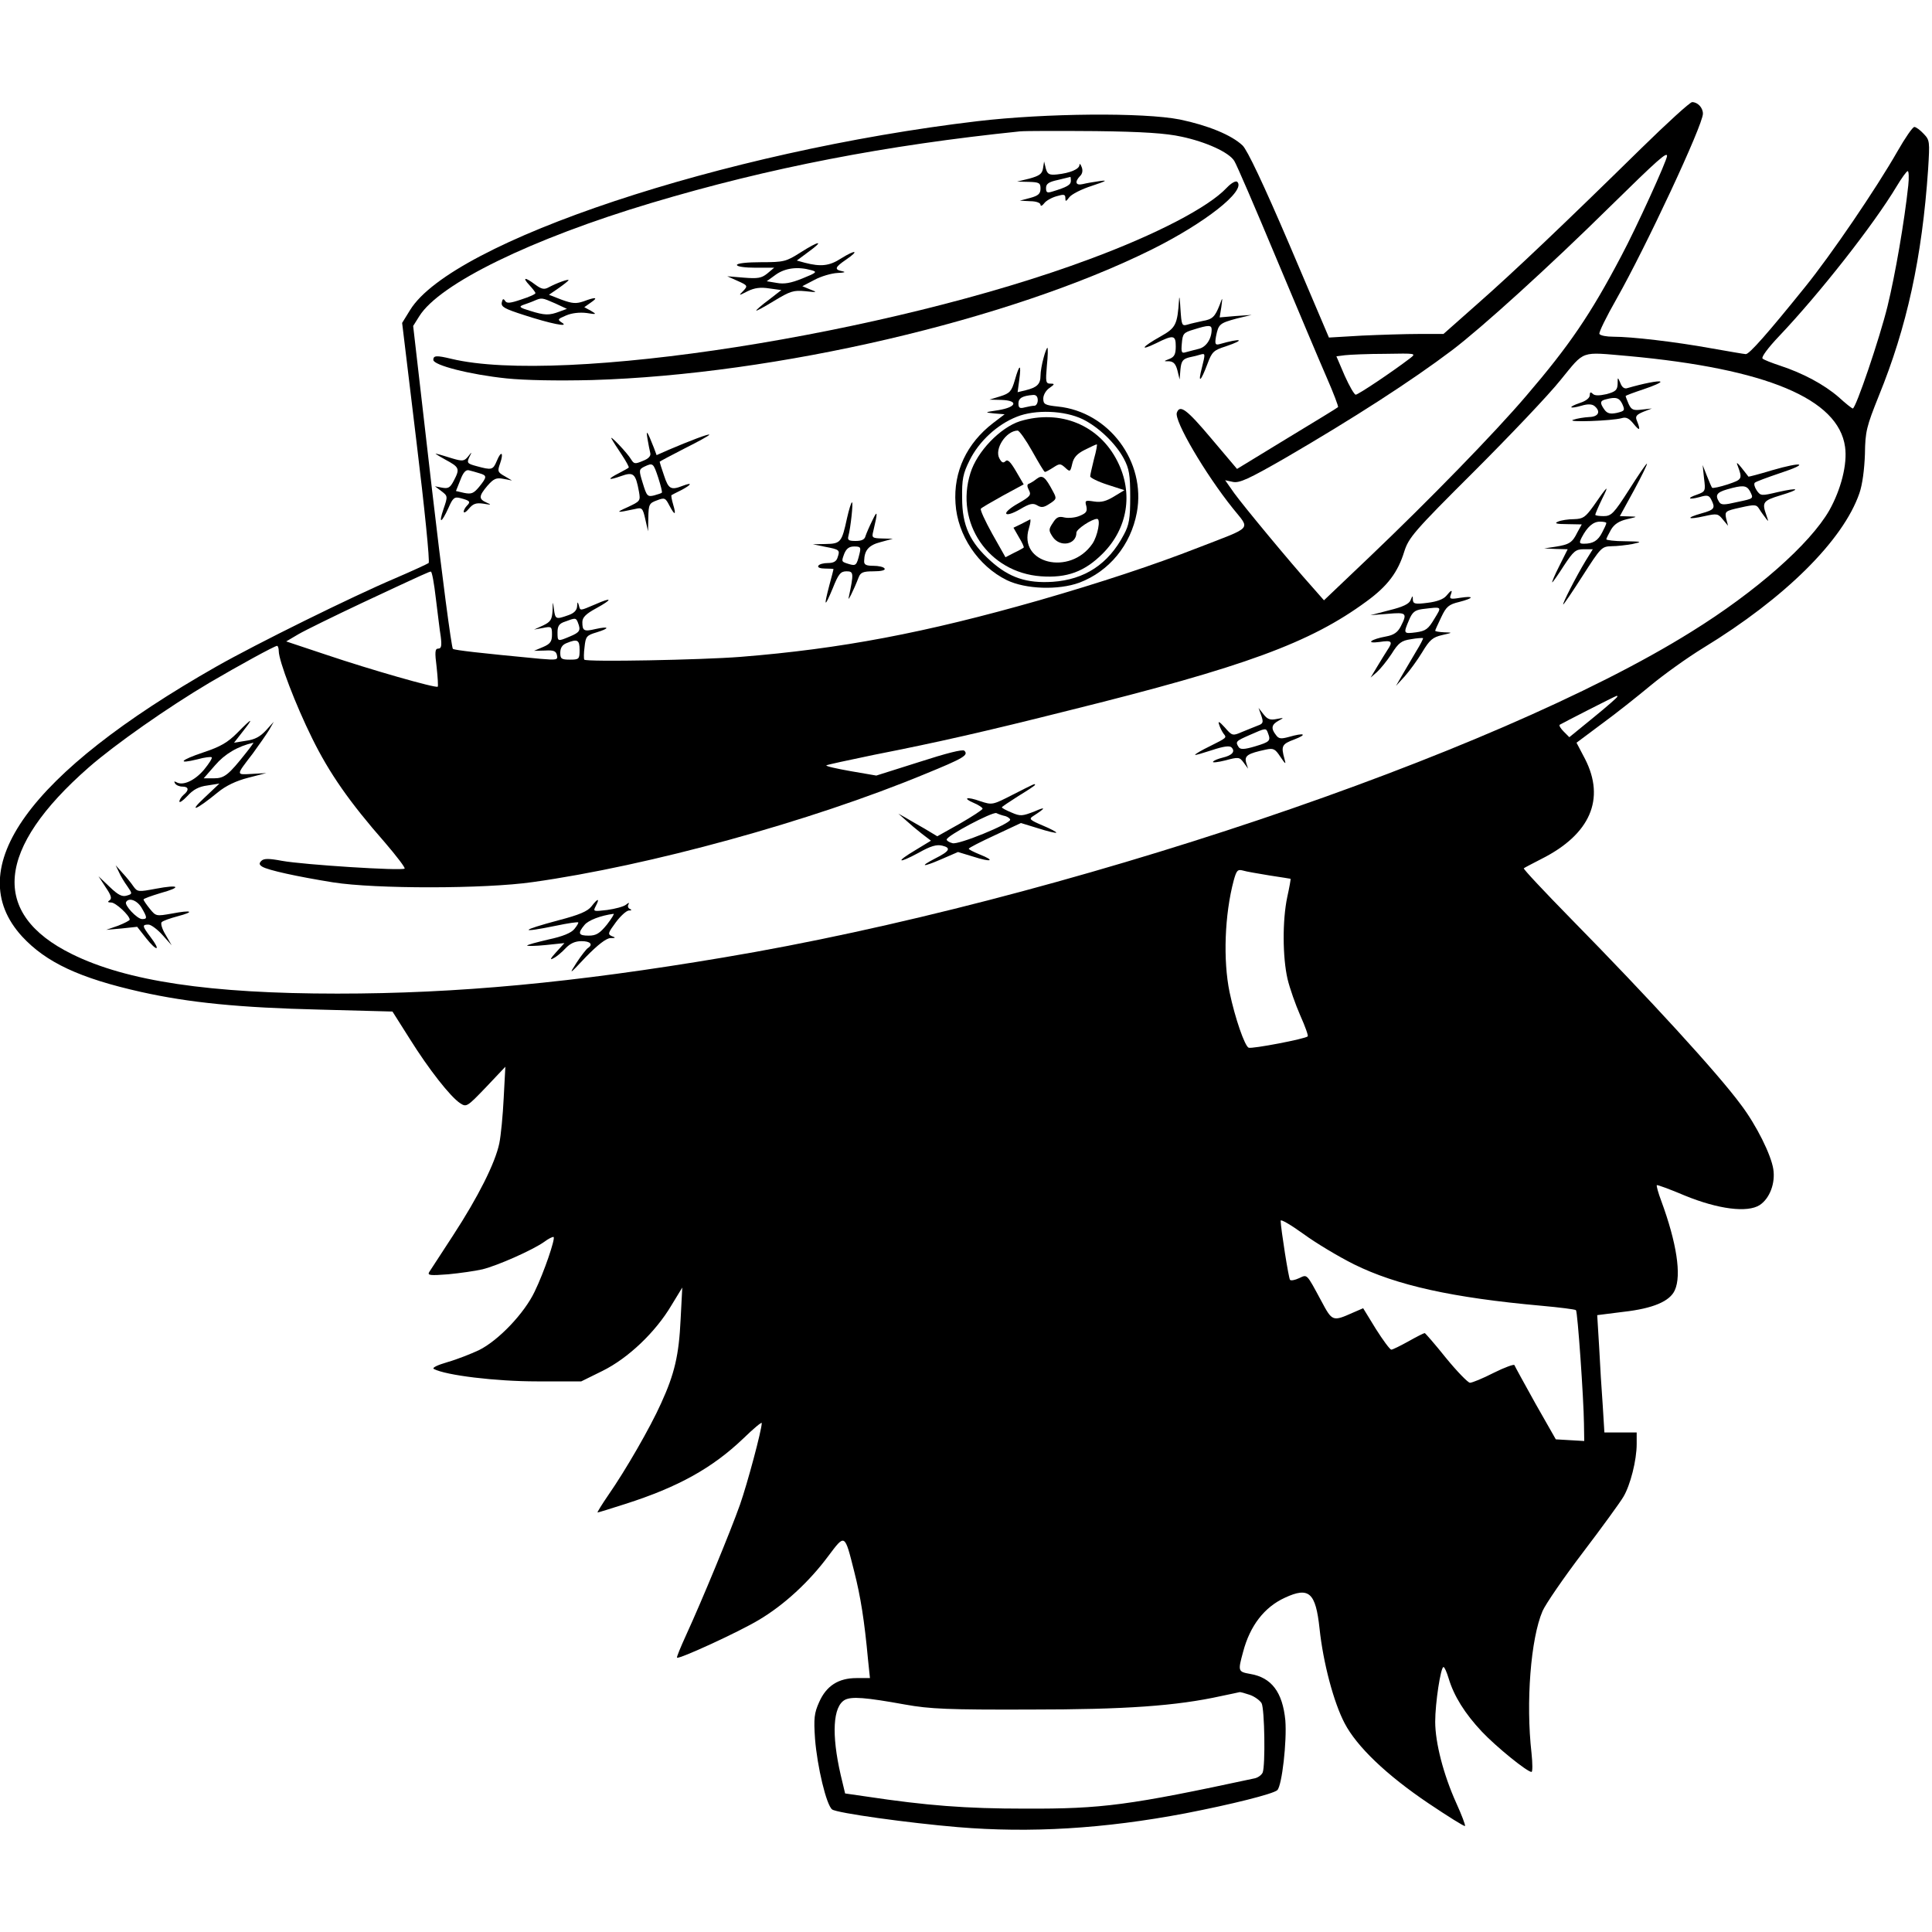 <?xml version="1.0" standalone="no"?>
<!DOCTYPE svg PUBLIC "-//W3C//DTD SVG 20010904//EN"
 "http://www.w3.org/TR/2001/REC-SVG-20010904/DTD/svg10.dtd">
<svg version="1.0" xmlns="http://www.w3.org/2000/svg"
 width="700pt" height="700pt" viewBox="0 0 700 700"
 preserveAspectRatio="xMidYMid meet">
<g transform="translate(0,700) scale(0.1,-0.1)"
fill="#000000" stroke="none">
<path d="M5946 6462 c-274 -269 -463 -449 -594 -564 l-122 -108 -88 0 c-49 0
-142 -3 -208 -6 l-119 -7 -143 336 c-95 222 -153 344 -170 360 -40 38 -126 73
-227 94 -132 26 -486 23 -733 -6 -921 -109 -1903 -436 -2056 -684 l-29 -47 52
-431 c29 -237 49 -435 44 -439 -4 -3 -60 -29 -123 -56 -153 -65 -498 -235
-646 -319 -680 -387 -929 -732 -704 -978 87 -94 208 -151 431 -201 175 -39
357 -57 648 -64 l263 -7 62 -98 c70 -112 148 -211 183 -234 23 -15 25 -14 94
58 l70 74 -6 -113 c-3 -62 -10 -136 -16 -165 -15 -71 -76 -193 -168 -334 -42
-65 -81 -124 -86 -132 -7 -12 4 -13 69 -8 42 4 98 12 124 18 56 14 180 69 223
99 16 12 32 20 35 18 6 -7 -34 -126 -69 -198 -37 -78 -131 -177 -202 -212 -28
-13 -78 -33 -113 -43 -38 -11 -58 -21 -50 -25 43 -23 224 -45 373 -45 l161 0
77 38 c93 46 192 140 250 238 l39 64 -6 -115 c-6 -130 -22 -198 -71 -305 -39
-87 -129 -243 -191 -332 -24 -35 -41 -63 -39 -63 3 0 48 14 101 31 191 61 315
130 427 237 37 36 67 61 67 56 0 -25 -52 -219 -79 -296 -34 -96 -138 -348
-195 -472 -20 -44 -35 -80 -33 -82 6 -7 226 94 297 137 91 54 182 138 251 231
61 81 59 83 94 -56 23 -90 37 -178 50 -319 l7 -67 -49 0 c-65 0 -109 -28 -135
-87 -18 -40 -20 -59 -15 -133 8 -101 41 -240 62 -256 17 -13 277 -49 455 -64
263 -22 530 -6 825 50 165 32 318 70 333 84 17 17 35 178 29 253 -10 102 -50
155 -127 168 -45 8 -45 10 -26 80 25 95 77 162 151 196 88 41 112 19 126 -112
13 -123 51 -267 91 -343 44 -84 151 -187 304 -290 70 -47 129 -84 132 -82 2 3
-12 40 -32 84 -46 102 -76 218 -76 294 0 68 20 198 30 198 4 0 12 -19 19 -42
19 -63 58 -126 120 -192 52 -55 164 -146 180 -146 4 0 4 30 0 68 -21 184 -3
415 40 515 11 25 76 120 146 212 70 92 136 183 147 202 25 42 48 132 48 191
l0 42 -59 0 -58 0 -6 98 c-4 53 -10 149 -13 212 l-7 115 95 12 c107 12 168 38
186 78 25 54 7 172 -49 324 -11 29 -18 55 -16 57 1 2 48 -15 102 -38 120 -49
226 -63 271 -34 36 24 57 79 49 130 -8 52 -61 159 -117 233 -83 113 -333 386
-617 675 -96 98 -173 180 -170 182 2 2 31 17 64 34 177 89 232 217 158 362
l-31 59 91 68 c51 37 130 100 177 139 47 39 133 101 192 137 295 180 506 389
565 560 11 32 18 86 20 142 1 82 6 100 50 210 102 250 157 501 179 823 6 99 6
104 -16 127 -13 14 -28 25 -34 25 -6 0 -33 -39 -61 -88 -77 -135 -241 -376
-335 -492 -133 -165 -203 -245 -215 -243 -5 0 -62 10 -125 21 -132 24 -289 42
-354 42 -25 0 -47 4 -51 10 -3 5 25 62 62 127 107 189 313 630 313 671 0 22
-19 42 -39 42 -8 0 -91 -76 -185 -168z m-1666 43 c90 -19 173 -57 192 -88 8
-12 76 -170 152 -352 76 -181 158 -376 183 -433 25 -57 43 -105 41 -107 -1 -2
-85 -53 -184 -113 l-182 -111 -93 110 c-90 107 -114 124 -125 94 -11 -28 102
-221 203 -347 63 -79 76 -64 -125 -142 -161 -63 -355 -127 -577 -191 -413
-118 -719 -176 -1083 -205 -141 -11 -557 -19 -565 -10 -2 3 -2 24 1 46 4 38 7
42 44 53 49 15 46 23 -4 12 -42 -10 -48 -7 -48 25 0 17 13 30 50 50 62 34 59
42 -4 14 -57 -24 -53 -24 -59 -2 -4 13 -5 12 -6 -5 -1 -14 -11 -25 -32 -32
-45 -16 -47 -15 -52 22 -4 31 -4 31 -5 -6 -2 -32 -7 -40 -34 -53 l-33 -15 33
6 c30 6 32 5 32 -24 0 -25 -6 -34 -32 -45 l-33 -14 40 1 c31 2 40 -2 43 -17 4
-17 -1 -18 -60 -13 -222 21 -308 31 -317 36 -5 4 -40 268 -77 588 l-67 582 22
35 c73 118 407 281 842 411 428 128 849 209 1334 259 22 2 146 2 275 1 171 -2
256 -8 310 -20z m1760 -70 c0 -16 -111 -260 -166 -363 -111 -211 -188 -324
-344 -506 -114 -134 -352 -378 -567 -583 l-166 -158 -44 50 c-78 87 -247 291
-281 338 l-33 47 28 -6 c24 -5 58 11 187 85 251 146 460 281 607 392 107 81
351 302 574 522 171 168 205 198 205 182z m874 -107 c-14 -131 -47 -322 -75
-437 -29 -118 -115 -371 -126 -371 -3 0 -26 18 -51 41 -53 46 -130 87 -212
114 -30 10 -59 21 -64 26 -5 5 20 39 60 81 147 155 342 403 426 543 18 30 36
55 40 55 4 0 5 -24 2 -52z m-1805 -626 c-64 -49 -188 -132 -197 -132 -5 0 -23
31 -40 69 l-30 70 31 4 c18 2 83 5 146 5 112 2 113 2 90 -16z m791 8 c500 -46
761 -155 785 -329 9 -63 -15 -155 -57 -230 -70 -122 -266 -295 -500 -440 -714
-446 -2293 -977 -3506 -1180 -546 -92 -966 -131 -1400 -131 -461 0 -763 45
-961 143 -297 146 -276 382 61 677 95 83 286 217 438 307 104 61 235 133 244
133 3 0 6 -9 6 -19 0 -35 61 -195 121 -316 62 -126 135 -231 264 -378 42 -49
74 -91 71 -94 -9 -9 -367 14 -444 28 -48 9 -66 9 -75 0 -9 -9 -8 -14 3 -21 21
-13 127 -36 257 -57 152 -24 549 -24 723 1 422 59 1007 220 1420 391 142 58
160 69 144 85 -6 6 -65 -9 -164 -41 l-155 -49 -93 16 c-51 9 -91 18 -88 21 2
2 80 19 172 38 234 46 405 85 707 161 637 158 874 245 1078 395 77 56 114 106
137 181 16 50 35 73 252 289 129 129 271 278 314 332 90 110 70 102 246 87z
m-4321 -877 c7 -54 14 -117 18 -140 4 -33 2 -43 -9 -43 -12 0 -13 -12 -6 -67
4 -37 6 -69 4 -71 -7 -6 -242 61 -405 116 l-144 48 44 26 c24 14 130 66 234
115 235 110 239 111 246 112 4 1 12 -43 18 -96z m515 -89 c11 -28 7 -35 -29
-50 -45 -19 -45 -19 -45 15 0 23 6 32 28 39 37 14 39 14 46 -4z m6 -99 c0 -33
-2 -35 -35 -35 -31 0 -35 3 -35 25 0 17 7 29 23 35 39 16 47 12 47 -25z m3760
-169 c0 -3 -39 -37 -87 -76 l-87 -71 -20 20 c-11 11 -18 22 -15 25 4 3 201
104 207 105 1 1 2 -1 2 -3z m-1260 -648 c41 -6 76 -12 76 -12 1 -1 -4 -30 -12
-66 -18 -85 -17 -219 1 -297 8 -34 29 -93 46 -132 18 -40 30 -74 27 -76 -8 -9
-202 -46 -214 -41 -14 6 -49 106 -69 201 -24 116 -18 281 15 405 10 36 14 41
33 36 12 -4 56 -11 97 -18z m306 -1409 c154 -76 356 -121 679 -150 66 -6 122
-13 125 -16 6 -5 28 -321 29 -411 l1 -63 -52 3 -51 3 -74 130 c-40 72 -74 134
-76 139 -1 4 -35 -8 -75 -28 -39 -20 -78 -36 -86 -36 -7 0 -47 41 -87 90 -40
50 -75 90 -77 90 -3 0 -29 -13 -59 -30 -29 -16 -57 -30 -62 -30 -5 0 -30 34
-56 75 l-46 75 -37 -16 c-74 -33 -75 -32 -115 43 -54 100 -50 96 -80 82 -15
-7 -30 -10 -33 -6 -5 5 -33 183 -34 214 0 7 37 -15 83 -48 45 -33 127 -82 183
-110z m-377 -1560 c17 -6 36 -20 42 -30 11 -21 14 -225 4 -251 -4 -9 -16 -18
-28 -21 -456 -98 -553 -111 -832 -110 -217 0 -357 11 -577 44 l-76 11 -16 67
c-34 148 -28 248 15 272 25 13 75 9 219 -17 89 -16 157 -19 450 -18 349 0 532
13 695 49 33 7 63 13 66 14 3 1 20 -4 38 -10z"/>
<path d="M3779 6390 c-3 -20 -13 -27 -49 -37 l-45 -11 43 -1 c37 -1 42 -4 42
-24 0 -19 -8 -26 -37 -34 l-38 -10 38 -2 c21 0 37 -6 37 -13 0 -6 6 -4 13 5 6
9 27 21 45 26 27 8 32 7 32 -7 0 -13 2 -13 14 3 8 11 45 30 83 42 51 17 58 21
28 17 -22 -3 -50 -8 -62 -11 -26 -6 -30 8 -10 29 9 8 11 21 6 33 -4 11 -8 14
-8 7 -1 -15 -34 -29 -81 -34 -29 -3 -35 1 -41 22 l-6 25 -4 -25z m101 -45 c0
-15 -14 -23 -67 -39 -19 -6 -23 -4 -23 13 0 15 10 22 43 29 23 6 43 10 45 11
1 1 2 -6 2 -14z"/>
<path d="M4444 6319 c-66 -70 -254 -168 -494 -257 -730 -273 -1916 -458 -2315
-362 -54 13 -65 12 -65 -4 0 -19 131 -53 265 -67 69 -7 184 -9 310 -6 668 20
1512 217 2028 473 193 96 342 213 310 245 -5 5 -21 -3 -39 -22z"/>
<path d="M2900 6085 c-52 -33 -60 -35 -142 -35 -52 0 -88 -4 -88 -10 0 -6 29
-10 68 -10 l67 0 -25 -21 c-21 -17 -35 -19 -85 -15 l-60 5 38 -17 c36 -16 37
-18 20 -36 -18 -18 -17 -18 16 -1 25 12 46 15 78 10 l44 -6 -45 -35 c-26 -19
-46 -37 -46 -39 0 -3 29 13 65 35 58 35 70 39 112 35 44 -5 46 -4 19 6 l-29
12 44 23 c24 13 62 24 84 25 24 1 31 3 18 6 -31 6 -29 14 12 42 50 34 36 38
-17 5 -43 -28 -74 -31 -132 -16 l-29 8 43 32 c58 42 39 41 -30 -3z m40 -64
c22 -6 19 -9 -33 -30 -42 -17 -66 -21 -93 -16 l-36 6 33 24 c34 24 79 30 129
16z"/>
<path d="M1918 5967 c12 -13 22 -26 22 -29 0 -4 -23 -14 -51 -23 -41 -14 -53
-15 -59 -5 -6 9 -9 8 -12 -6 -3 -16 11 -23 79 -45 98 -32 168 -46 139 -28 -17
11 -16 13 15 26 21 9 49 12 74 9 37 -6 38 -5 16 8 l-24 13 24 17 c28 19 18 21
-27 4 -27 -9 -40 -8 -79 6 l-46 18 35 24 c20 14 36 27 36 29 0 5 -42 -10 -72
-26 -16 -9 -26 -7 -49 10 -37 28 -48 27 -21 -2z m93 -66 l43 -20 -27 -10 c-37
-14 -53 -14 -107 3 -37 11 -41 15 -25 21 11 4 29 10 40 15 28 12 28 12 76 -9z"/>
<path d="M4272 5915 c-6 -92 -12 -103 -67 -134 -68 -38 -79 -55 -17 -25 64 32
72 30 72 -11 0 -28 -5 -38 -22 -45 -23 -9 -23 -9 -2 -9 16 -1 24 -10 30 -33
l8 -33 3 37 c3 30 9 37 31 43 15 3 35 8 44 11 15 4 15 1 3 -47 -16 -61 -5 -54
20 13 16 43 22 49 66 63 74 25 58 31 -23 8 -15 -4 -17 1 -12 29 9 44 13 47 75
64 l54 13 -58 -4 -58 -5 6 37 c5 38 5 38 -6 8 -17 -43 -26 -52 -62 -58 -17 -4
-42 -9 -54 -13 -21 -6 -22 -3 -26 57 -2 35 -4 51 -5 34z m118 -109 c0 -34 -20
-64 -47 -70 -15 -4 -36 -9 -46 -12 -16 -5 -18 -1 -15 32 3 35 6 39 43 50 54
17 65 17 65 0z"/>
<path d="M3781 5703 c-6 -21 -11 -50 -11 -64 0 -31 -13 -43 -54 -53 l-29 -7 6
45 c8 59 1 59 -16 -1 -12 -41 -18 -48 -53 -59 l-39 -12 43 -1 c63 -2 56 -26
-10 -37 -52 -8 -52 -8 -16 -12 l38 -3 -42 -32 c-95 -73 -144 -176 -136 -291 7
-115 82 -227 186 -278 68 -33 187 -37 263 -9 108 41 186 136 208 254 34 184
-101 365 -286 384 -47 5 -53 8 -53 29 0 13 10 30 22 38 20 14 20 16 4 16 -17
0 -18 6 -13 65 4 36 4 65 2 65 -2 0 -9 -17 -14 -37z m-21 -153 c0 -11 -6 -20
-12 -20 -7 0 -23 -3 -35 -6 -18 -5 -23 -2 -23 14 0 20 15 28 53 31 11 1 17 -6
17 -19z m163 -69 c57 -28 119 -87 149 -143 19 -36 23 -58 23 -138 0 -79 -4
-102 -23 -137 -56 -107 -142 -163 -258 -171 -94 -6 -157 15 -224 75 -76 68
-104 129 -104 228 -1 68 3 89 27 137 34 69 100 130 171 158 67 27 173 23 239
-9z"/>
<path d="M3696 5474 c-72 -23 -156 -110 -180 -188 -57 -181 66 -360 255 -374
95 -7 159 17 224 82 91 91 112 219 54 334 -66 132 -207 190 -353 146z m44
-109 c23 -41 43 -75 46 -75 3 0 16 7 30 16 23 15 26 15 43 0 18 -17 19 -16 26
14 5 22 17 36 45 50 22 11 41 20 44 20 2 0 -2 -24 -10 -52 -7 -29 -14 -58 -14
-64 0 -5 28 -19 62 -30 l62 -20 -38 -23 c-28 -17 -46 -22 -72 -18 -32 5 -34 4
-28 -17 4 -19 0 -25 -24 -35 -16 -7 -41 -9 -55 -6 -20 5 -29 2 -42 -19 -16
-24 -16 -28 -1 -51 26 -39 86 -29 86 15 0 13 56 50 75 50 14 0 2 -62 -17 -90
-81 -118 -270 -72 -230 56 6 19 7 34 4 32 -4 -2 -19 -10 -33 -17 l-27 -13 20
-35 c11 -18 19 -35 17 -37 -2 -2 -18 -11 -35 -19 l-31 -16 -48 85 c-26 47 -45
88 -41 91 3 4 40 25 81 48 l74 40 -28 48 c-20 34 -30 44 -38 36 -8 -8 -14 -5
-22 10 -19 34 24 100 66 101 6 0 30 -34 53 -75z"/>
<path d="M3756 5265 c-10 -8 -23 -16 -29 -18 -6 -2 -6 -10 1 -23 9 -17 5 -23
-39 -48 -27 -15 -47 -32 -43 -37 3 -6 24 1 50 16 35 21 47 23 62 14 15 -9 24
-8 45 6 25 16 26 19 13 43 -29 55 -39 63 -60 47z"/>
<path d="M2346 5410 c3 -19 8 -42 10 -51 3 -11 -6 -21 -27 -29 -28 -12 -32
-11 -42 5 -13 23 -82 95 -71 75 4 -8 21 -34 37 -58 16 -24 27 -45 25 -46 -1
-2 -18 -11 -35 -20 -45 -23 -41 -28 7 -11 45 16 53 10 65 -56 6 -34 5 -35 -42
-57 -45 -20 -41 -21 29 -6 24 6 27 3 36 -37 l10 -44 1 50 c1 47 3 52 31 62 28
11 31 9 45 -18 20 -38 26 -37 14 3 -5 17 -8 33 -6 34 1 1 17 9 35 18 38 20 43
30 6 16 -43 -17 -52 -12 -68 37 -9 26 -16 48 -16 50 0 1 41 23 90 48 50 25 90
47 90 50 0 5 -73 -23 -148 -55 l-43 -19 -10 27 c-24 61 -29 68 -23 32z m39
-141 c9 -28 15 -52 13 -54 -1 -2 -14 -6 -28 -10 -24 -6 -27 -2 -41 44 -15 48
-14 50 5 60 32 15 33 14 51 -40z"/>
<path d="M1613 5335 c52 -28 54 -33 31 -77 -13 -25 -20 -29 -42 -25 l-26 5 24
-18 c22 -17 23 -18 7 -64 -19 -56 -8 -53 18 4 16 37 22 41 44 35 34 -9 37 -13
23 -27 -7 -7 -12 -17 -12 -22 1 -6 9 -1 19 11 15 18 26 22 53 18 28 -5 30 -4
11 4 -29 13 -29 23 3 61 23 26 32 30 58 25 l31 -6 -27 16 c-25 14 -26 18 -16
46 14 40 4 48 -12 9 -14 -33 -18 -34 -73 -19 -34 9 -36 12 -27 32 11 21 10 21
-4 3 -14 -17 -20 -18 -57 -7 -23 7 -48 15 -58 17 -9 3 5 -6 32 -21z m125 -50
c27 -8 27 -13 -2 -49 -20 -24 -28 -27 -54 -22 l-30 7 16 40 c10 27 20 38 31
35 9 -2 26 -7 39 -11z"/>
<path d="M3069 5123 c-19 -88 -23 -93 -77 -94 l-47 -1 44 -9 c53 -10 55 -12
46 -38 -4 -15 -15 -21 -35 -21 -16 0 -32 -4 -35 -10 -4 -6 7 -10 24 -10 17 0
31 -1 31 -2 0 -2 -7 -28 -15 -58 -21 -80 -18 -84 12 -12 21 53 29 62 50 62 26
0 27 -6 8 -95 -5 -19 18 26 36 73 7 18 16 22 54 22 28 0 44 4 40 10 -3 6 -22
10 -41 10 -26 0 -34 4 -33 18 1 39 17 57 60 68 l44 12 -39 1 c-36 1 -38 3 -32
26 17 71 16 80 -3 40 -11 -22 -22 -48 -25 -57 -3 -13 -14 -18 -36 -18 -25 0
-30 3 -26 18 8 30 18 122 13 122 -3 0 -11 -26 -18 -57z m45 -130 c-10 -41 -13
-44 -37 -37 -29 9 -29 8 -18 38 8 19 18 26 36 26 23 0 25 -3 19 -27z"/>
<path d="M5861 5609 c-1 -22 -7 -28 -40 -37 -27 -6 -43 -6 -50 1 -8 8 -11 6
-11 -5 0 -10 -14 -21 -36 -28 -44 -15 -40 -23 6 -10 23 7 38 6 47 -1 24 -20
15 -39 -19 -40 -18 -1 -44 -5 -58 -10 -29 -10 141 -4 176 6 16 5 27 -1 43 -21
22 -27 26 -24 12 11 -7 16 -3 22 23 33 l31 12 -36 -4 c-31 -4 -38 -1 -48 20
-6 14 -11 27 -11 29 0 2 30 13 66 25 36 12 63 24 60 27 -5 5 -64 -7 -119 -23
-11 -4 -20 2 -26 18 -10 23 -10 23 -10 -3z m17 -73 c10 -23 9 -25 -20 -32 -24
-5 -35 -2 -45 12 -17 24 -16 32 5 37 37 10 49 6 60 -17z"/>
<path d="M6295 5315 c19 -51 18 -52 -35 -70 -28 -9 -54 -15 -57 -12 -2 3 -11
23 -19 44 l-15 38 5 -48 c6 -46 5 -48 -25 -59 -39 -13 -32 -20 9 -9 27 8 34 7
42 -9 16 -31 12 -37 -35 -50 -60 -17 -51 -24 11 -10 45 10 49 9 66 -12 l19
-23 -7 27 c-5 25 -3 27 52 39 53 12 58 11 68 -5 6 -10 17 -25 24 -34 10 -14
10 -12 2 11 -17 47 -12 53 50 72 77 23 71 30 -9 12 -59 -14 -62 -14 -76 6 -8
12 -11 24 -7 28 4 4 45 19 92 35 107 35 84 43 -30 10 -46 -14 -85 -24 -85 -23
-1 1 -12 16 -25 32 -14 18 -20 22 -15 10z m45 -94 c14 -28 16 -27 -46 -40 -47
-11 -58 -11 -65 0 -16 25 -9 35 29 46 56 16 70 15 82 -6z"/>
<path d="M5902 5225 c-55 -86 -64 -95 -92 -95 -16 0 -30 2 -30 5 0 3 11 29 25
58 27 54 21 50 -32 -27 -29 -40 -37 -46 -70 -47 -21 0 -47 -4 -58 -9 -15 -6
-6 -9 33 -9 l53 -1 -16 -29 c-18 -37 -29 -44 -80 -52 l-40 -6 43 -2 42 -1 -30
-60 c-17 -33 -28 -60 -26 -60 2 0 21 27 42 60 35 53 43 60 72 60 l33 0 -26
-42 c-34 -56 -86 -158 -81 -158 2 0 34 47 71 105 65 101 68 105 104 106 20 0
54 4 76 8 37 8 35 9 -27 10 -38 0 -68 4 -68 7 0 3 8 19 17 35 12 20 29 31 58
38 39 9 40 9 7 10 l-33 1 52 95 c28 52 49 95 46 95 -3 0 -32 -43 -65 -95z
m-82 -120 c0 -4 -7 -19 -15 -34 -15 -30 -33 -41 -66 -41 -17 0 -18 3 -8 23 20
38 41 57 66 57 12 0 23 -2 23 -5z"/>
<path d="M5240 4841 c-10 -12 -34 -21 -67 -25 -46 -6 -53 -4 -54 11 0 16 -1
16 -8 -1 -5 -14 -28 -25 -77 -37 l-69 -18 63 5 c68 6 72 3 47 -46 -11 -21 -25
-31 -53 -36 -55 -10 -77 -27 -24 -20 45 7 50 2 29 -29 -7 -11 -24 -38 -37 -60
l-24 -40 23 20 c12 11 36 40 53 66 25 40 36 48 70 53 22 4 42 5 44 4 1 -2 -10
-24 -25 -48 -15 -25 -37 -63 -50 -85 l-23 -40 32 35 c17 19 46 59 63 87 27 45
38 54 72 62 39 9 39 9 8 10 -18 1 -33 3 -33 6 0 2 10 24 22 49 18 38 27 46 65
55 54 14 56 23 3 15 -35 -6 -39 -4 -34 10 8 21 3 20 -16 -3z m-43 -83 c-22
-37 -31 -44 -66 -49 -46 -6 -47 -5 -26 44 12 29 21 36 47 40 75 9 73 11 45
-35z"/>
<path d="M4570 4407 c8 -24 7 -29 -13 -36 -12 -5 -38 -15 -57 -23 -34 -15 -36
-14 -62 16 -20 22 -26 25 -21 11 3 -11 11 -26 16 -33 12 -15 14 -14 -50 -46
-29 -14 -53 -28 -53 -31 0 -2 27 6 61 17 42 14 64 17 71 10 15 -15 2 -29 -32
-37 -16 -4 -32 -10 -35 -15 -3 -4 17 -2 45 5 48 13 51 12 66 -8 l16 -22 -7 22
c-7 25 6 33 71 47 28 6 34 3 53 -26 19 -28 21 -29 15 -8 -13 47 -10 54 36 71
49 19 36 25 -20 9 -29 -8 -37 -7 -47 7 -19 24 -16 38 10 52 20 11 20 11 -7 6
-24 -5 -34 -1 -48 17 l-18 23 10 -28z m24 -63 c11 -28 7 -32 -46 -48 -40 -12
-54 -12 -60 -3 -13 20 -10 22 40 44 59 26 59 26 66 7z"/>
<path d="M860 4345 c-35 -35 -60 -50 -123 -71 -84 -28 -98 -44 -21 -25 25 7
49 10 51 7 3 -3 -10 -23 -28 -45 -34 -40 -77 -59 -100 -45 -8 4 -9 3 -5 -4 4
-7 16 -12 27 -12 23 0 25 -13 4 -30 -8 -7 -15 -18 -15 -24 0 -6 13 3 29 20 21
23 41 34 72 38 l44 7 -55 -52 c-60 -56 -29 -44 49 20 29 24 67 42 110 53 l66
17 -52 -3 c-59 -3 -59 -7 3 74 22 30 49 69 59 85 l17 30 -28 -31 c-21 -23 -41
-34 -73 -38 l-43 -7 32 41 c41 52 35 51 -20 -5z m32 -72 c-64 -81 -79 -93
-117 -93 l-37 0 41 47 c35 41 82 69 139 82 2 1 -10 -16 -26 -36z"/>
<path d="M3670 4121 c-74 -38 -75 -38 -118 -24 -50 18 -67 12 -22 -7 16 -7 30
-16 30 -20 0 -4 -37 -28 -82 -54 l-82 -46 -45 27 c-25 14 -57 33 -71 41 l-25
14 26 -23 c14 -13 40 -35 58 -49 l34 -26 -56 -34 c-74 -44 -65 -51 11 -10 44
25 66 31 86 26 33 -8 27 -20 -25 -46 -60 -31 -47 -33 22 -3 l60 26 56 -17 c65
-21 81 -15 23 8 -22 9 -40 18 -40 21 0 3 43 25 95 49 l94 44 62 -19 c34 -11
64 -18 66 -16 2 2 -20 14 -49 26 -47 20 -51 24 -35 34 47 30 48 36 5 17 -44
-17 -51 -18 -83 -4 -19 8 -35 16 -35 19 0 2 27 20 60 41 33 20 60 38 60 40 0
6 1 6 -80 -35z m-27 -78 c9 -3 17 -9 17 -13 0 -15 -188 -92 -209 -85 -12 3
-21 9 -21 13 0 14 165 101 180 96 8 -4 23 -9 33 -11z"/>
<path d="M431 3840 c6 -14 20 -37 31 -52 18 -26 18 -27 -3 -33 -16 -5 -31 2
-61 31 l-41 39 26 -40 c20 -29 23 -41 14 -47 -8 -5 -7 -8 6 -8 16 0 66 -46 67
-62 0 -3 -19 -13 -42 -22 l-43 -15 56 5 56 6 33 -42 c39 -49 54 -46 16 4 -31
41 -32 46 -8 46 9 0 32 -17 50 -37 l34 -38 -22 38 c-13 21 -19 42 -14 46 5 5
31 14 57 21 65 17 53 24 -20 10 -57 -10 -58 -10 -80 17 -13 16 -23 31 -23 34
0 3 28 13 61 23 80 22 69 32 -16 16 -64 -12 -67 -12 -82 9 -8 12 -26 34 -40
49 l-24 27 12 -25z m82 -129 c21 -36 21 -41 2 -41 -18 0 -66 51 -58 62 10 17
40 6 56 -21z"/>
<path d="M2143 3716 c-14 -18 -45 -31 -118 -50 -142 -38 -147 -48 -10 -20 42
9 78 14 80 12 2 -1 -4 -12 -14 -24 -11 -14 -42 -27 -94 -38 -42 -10 -77 -19
-77 -22 0 -2 30 -2 68 2 l67 7 -30 -33 c-21 -23 -24 -30 -10 -22 11 5 31 22
44 36 17 18 35 26 58 26 32 0 43 -12 23 -25 -5 -3 -24 -27 -41 -53 -29 -45
-27 -44 34 21 43 44 73 67 88 68 20 0 21 2 6 7 -16 7 -14 12 14 50 17 23 38
42 47 43 11 0 12 2 4 6 -6 2 -9 10 -5 16 4 8 1 7 -9 -1 -9 -7 -39 -15 -68 -19
-51 -6 -52 -6 -41 15 15 29 7 28 -16 -2z m56 -66 c-26 -32 -39 -40 -66 -40
-37 0 -41 8 -15 39 14 17 59 34 105 40 4 1 -7 -17 -24 -39z"/>
</g>
</svg>
